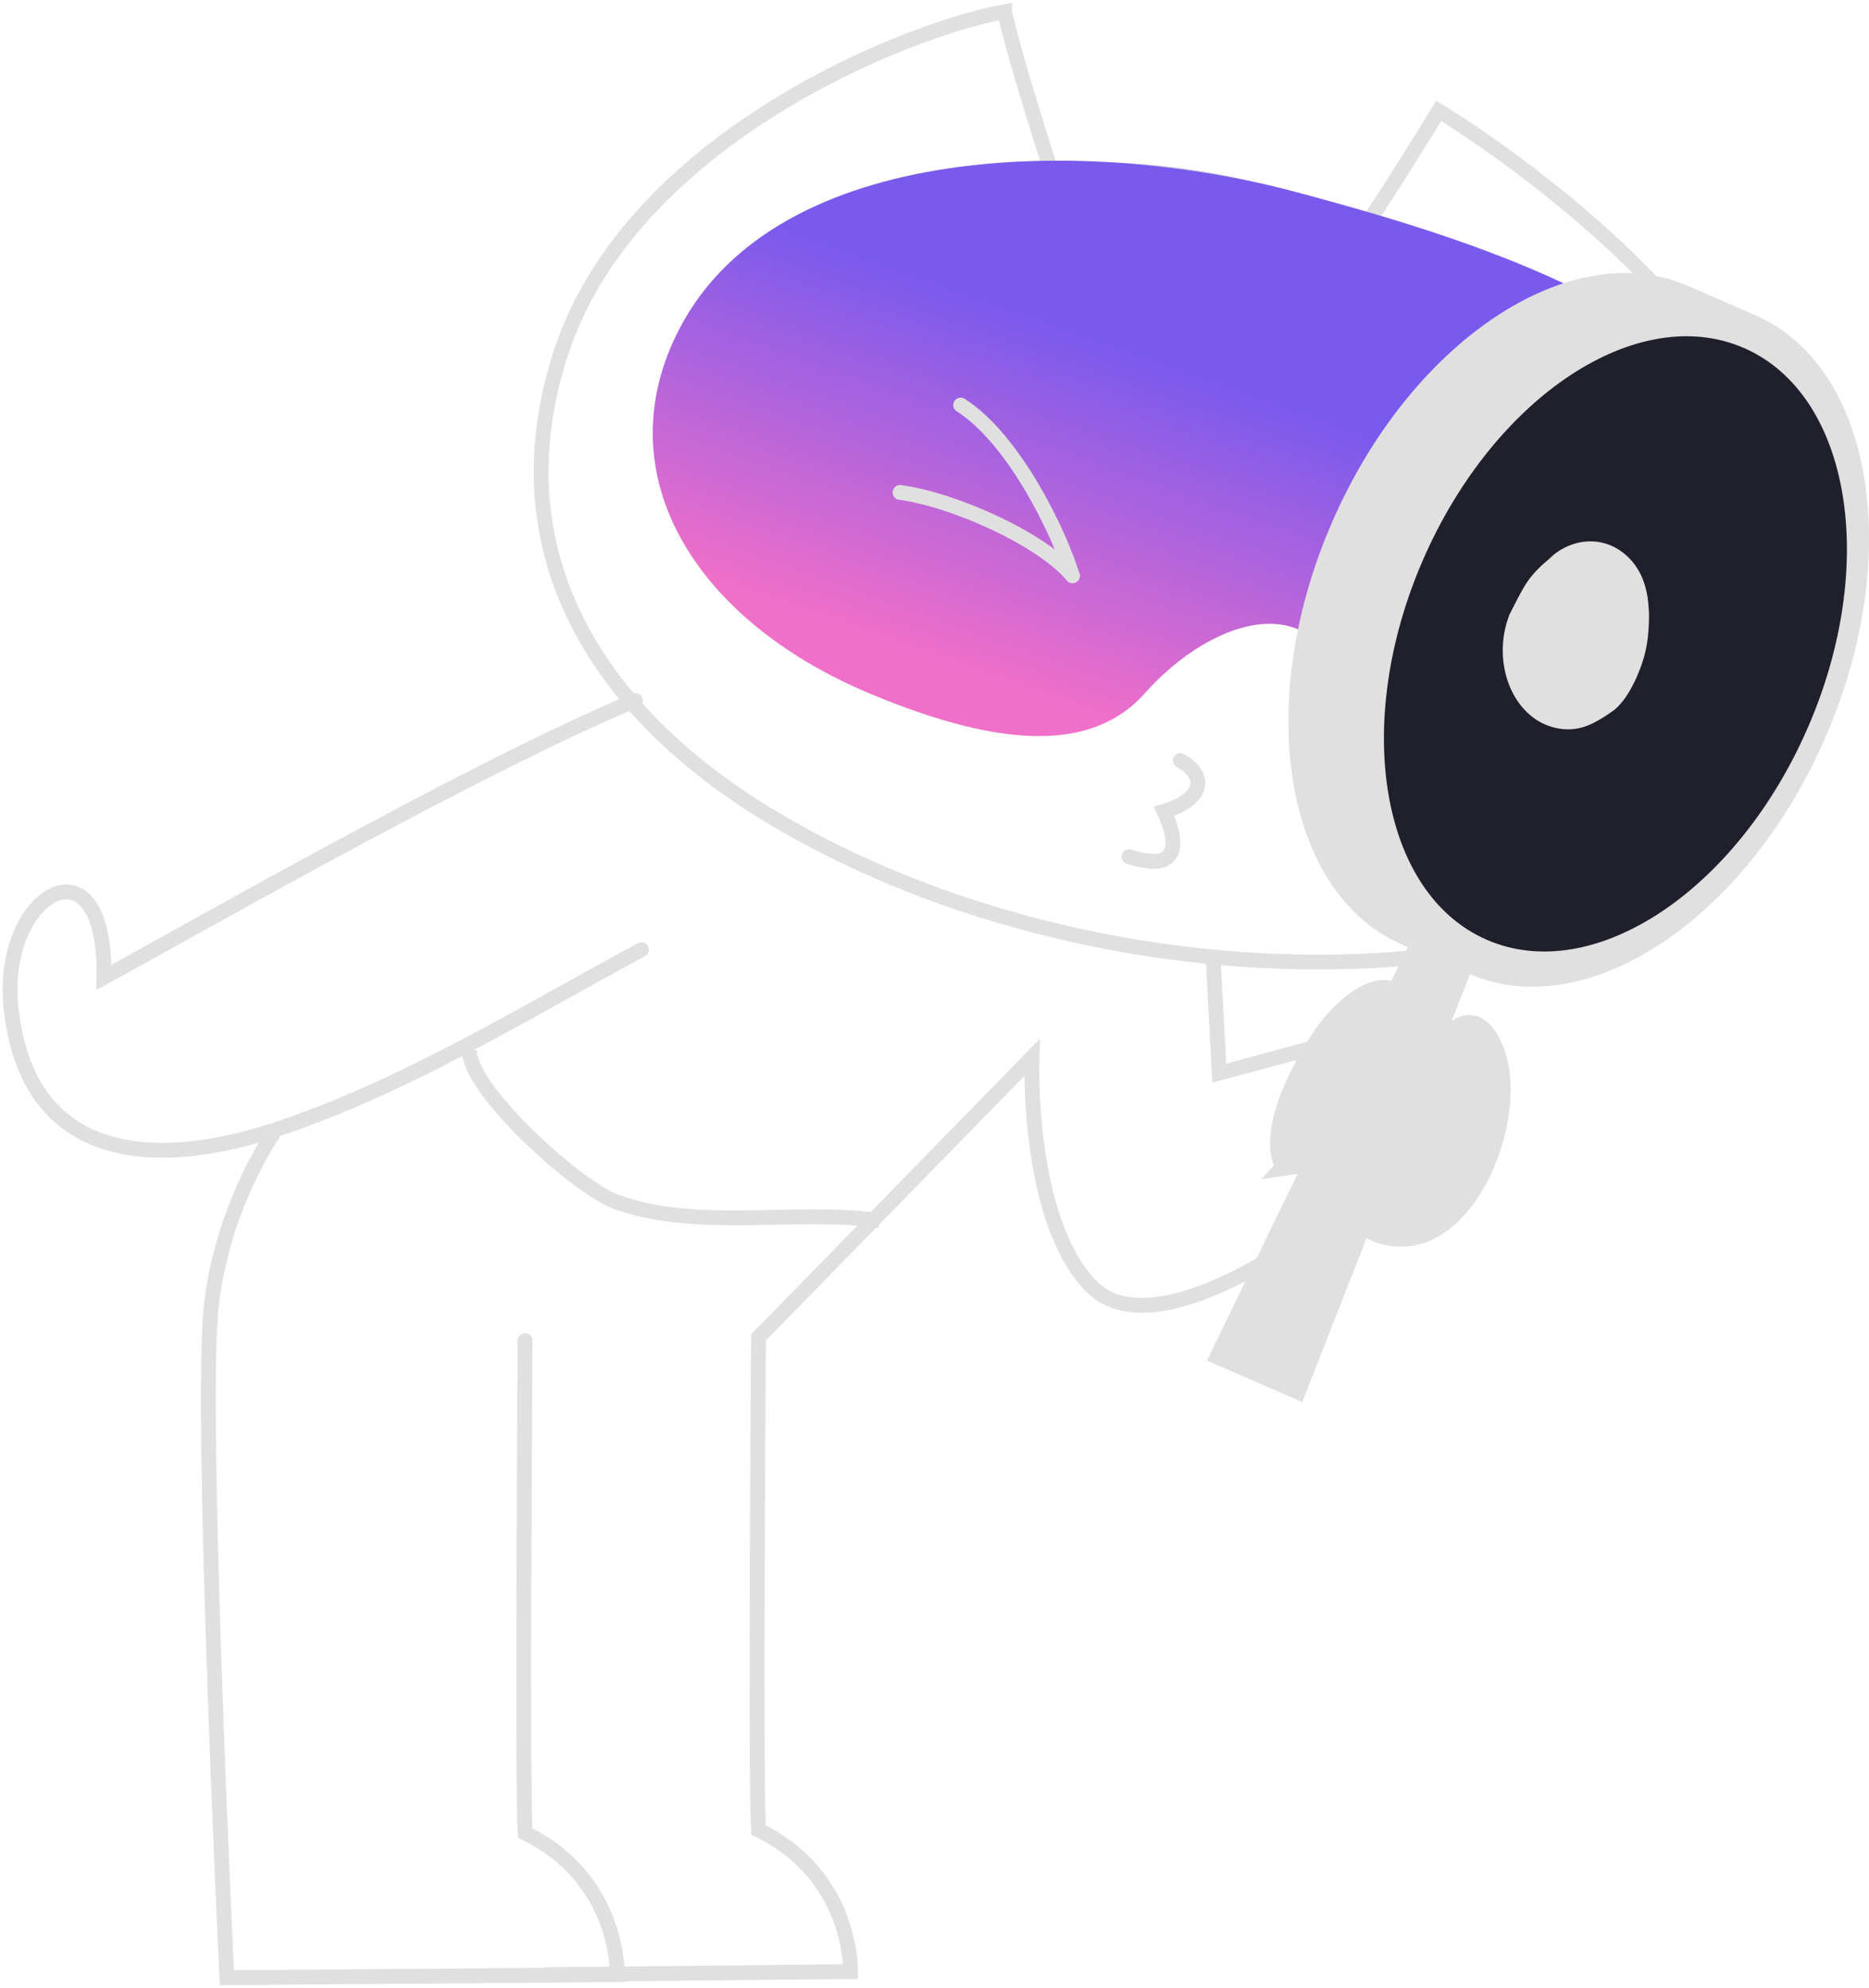 <svg width="126" height="134" viewBox="0 0 126 134" fill="none" xmlns="http://www.w3.org/2000/svg"><g clip-path="url(#clip0_1_2034)"><path d="M67.72.791c.735 3.341 3.173 10.816 3.173 10.816s10.665-1.392 20.88 4.01c1.198-1.583 5.216-8.143 5.216-8.143s23.318 13.98 23.304 29.132c0 13.693-8.512 25.423-20.893 27.428-15.69 2.523-34.037-.86-47.643-9.111C40.41 48.035 33.356 37.26 37.85 23.677 42.536 9.533 60.746 2.073 67.72.79z" stroke="#E0E0E0" stroke-miterlimit="10"/><path d="M45.818 22.136c-5.066 9.697.886 19.64 12.885 24.645 9.153 3.819 15.105 3.778 18.51-.082 3.745-4.228 10.27-7.229 13.075-1.418 2.806 5.81.75 8.96 8.05 10.992 5.938 1.65 21.915-.573 22.895-15.984 1.076-16.708-18.115-23.159-34.077-27.4-13.825-3.67-34.691-3.451-41.338 9.247z" fill="url(#paint0_linear_1_2034)"/><path d="M60.678 33.196c3.65.491 9.561 3.15 11.631 5.62m-7.545-11.511c3.663 2.332 6.687 8.728 7.532 11.51m7.273 12.453c1.648.9 1.825 2.523-1.09 3.423.913 1.977 1.199 4.228-2.37 3.055" stroke="#E0E0E0" stroke-miterlimit="10" stroke-linecap="round"/><path d="M118.332 21.249a667.828 667.828 0 00-4.508-1.964c-7.941-3.464-18.701 3.669-24.026 15.93-5.326 12.261-3.215 25 4.726 28.464.776.34 3.745 1.637 4.508 1.964 7.941 3.464 18.7-3.669 24.026-15.93 5.339-12.248 3.214-25-4.726-28.464z" fill="#E0E0E0"/><path d="M121.873 49.058c-4.794 11.02-14.478 17.417-21.642 14.294-7.165-3.123-9.085-14.58-4.304-25.6 4.794-11.02 14.478-17.417 21.642-14.293 7.178 3.123 9.098 14.58 4.304 25.6z" fill="#20202C"/><path d="M95.069 63.502L81.367 91.72l6.428 2.796 11.441-29.187-4.167-1.827z" fill="#E0E0E0"/><path d="M36.83 133.114l20.511-.205s.204-6.424-6.21-9.547c-.205-3.737 0-33.197 0-33.197L69.57 71.29s-.408 10.789 3.937 15.358c4.345 4.569 15.323-3.942 15.323-3.942l4.14-13.27-10.773 2.905-.409-7.679" stroke="#E0E0E0" stroke-miterlimit="10" stroke-linecap="round"/><path d="M88.83 70.048c1.444-2.278 4.55-4.978 6.007-2.496 1.444 2.496 1.444 3.942 1.444 3.942s2.697-5.183 4.563-.832c1.729 4.05-1.24 12.452-6.007 12.861-2.07.177-3.569-.995-3.732-2.073-.259-1.705-.204-3.314-.204-3.314l-4.359.627c.014-.013-1.88-2.155 2.288-8.715z" fill="#E0E0E0" stroke="#E0E0E0" stroke-miterlimit="10"/><path d="M90.492 78.136a20.853 20.853 0 002.084-2.81c3.923 8.62 4.345-3.791 3.296-5.482" stroke="#E0E0E0" stroke-miterlimit="10"/><path d="M42.835 47.217C31.858 51.787 11.972 63.202 7.001 65.89c.204-9.752-7.042-5.783-6.266 1.964 1.076 10.61 9.82 10.952 17.83 8.306 8.675-2.865 16.67-7.829 24.679-12.139M18.578 76.172s-3.5 4.869-4.317 11.716c-.831 6.846 1.035 45.43 1.035 45.43l26.314-.205s.204-6.423-6.211-9.547c-.204-3.737 0-33.196 0-33.196" stroke="#E0E0E0" stroke-miterlimit="10" stroke-linecap="round"/><path d="M111.181 40.889l-.041 1.145c.096-1.786-.231-3.396-1.43-4.528-1.457-1.377-3.595-1.336-5.162.055a4.154 4.154 0 01-.258.205c.326-.232.667-.464.994-.696-.899.6-1.853 1.377-2.479 2.4-.381.628-.708 1.31-1.049 1.978a6.631 6.631 0 00-.422 2.96c.123 1.432.708 2.755 1.634 3.627.64.614 1.39.969 2.22 1.092 1.349.19 2.329-.355 3.487-1.16.885-.614 1.539-1.923 1.934-3 .531-1.419.559-2.564.572-4.078z" fill="#E0E0E0"/><path d="M31.653 70.771c-.15 2.591 7.273 9.329 9.943 10.27 5.489 1.95 11.958.45 17.706 1.241" stroke="#E0E0E0" stroke-miterlimit="10"/></g><defs><linearGradient id="paint0_linear_1_2034" x1="85.408" y1="26.757" x2="77.318" y2="49.619" gradientUnits="userSpaceOnUse"><stop offset=".005" stop-color="#7A5AED"/><stop offset="1" stop-color="#F06FC9"/></linearGradient><clipPath id="clip0_1_2034"><path fill="#fff" d="M0 0h126v134H0z"/></clipPath></defs></svg>
